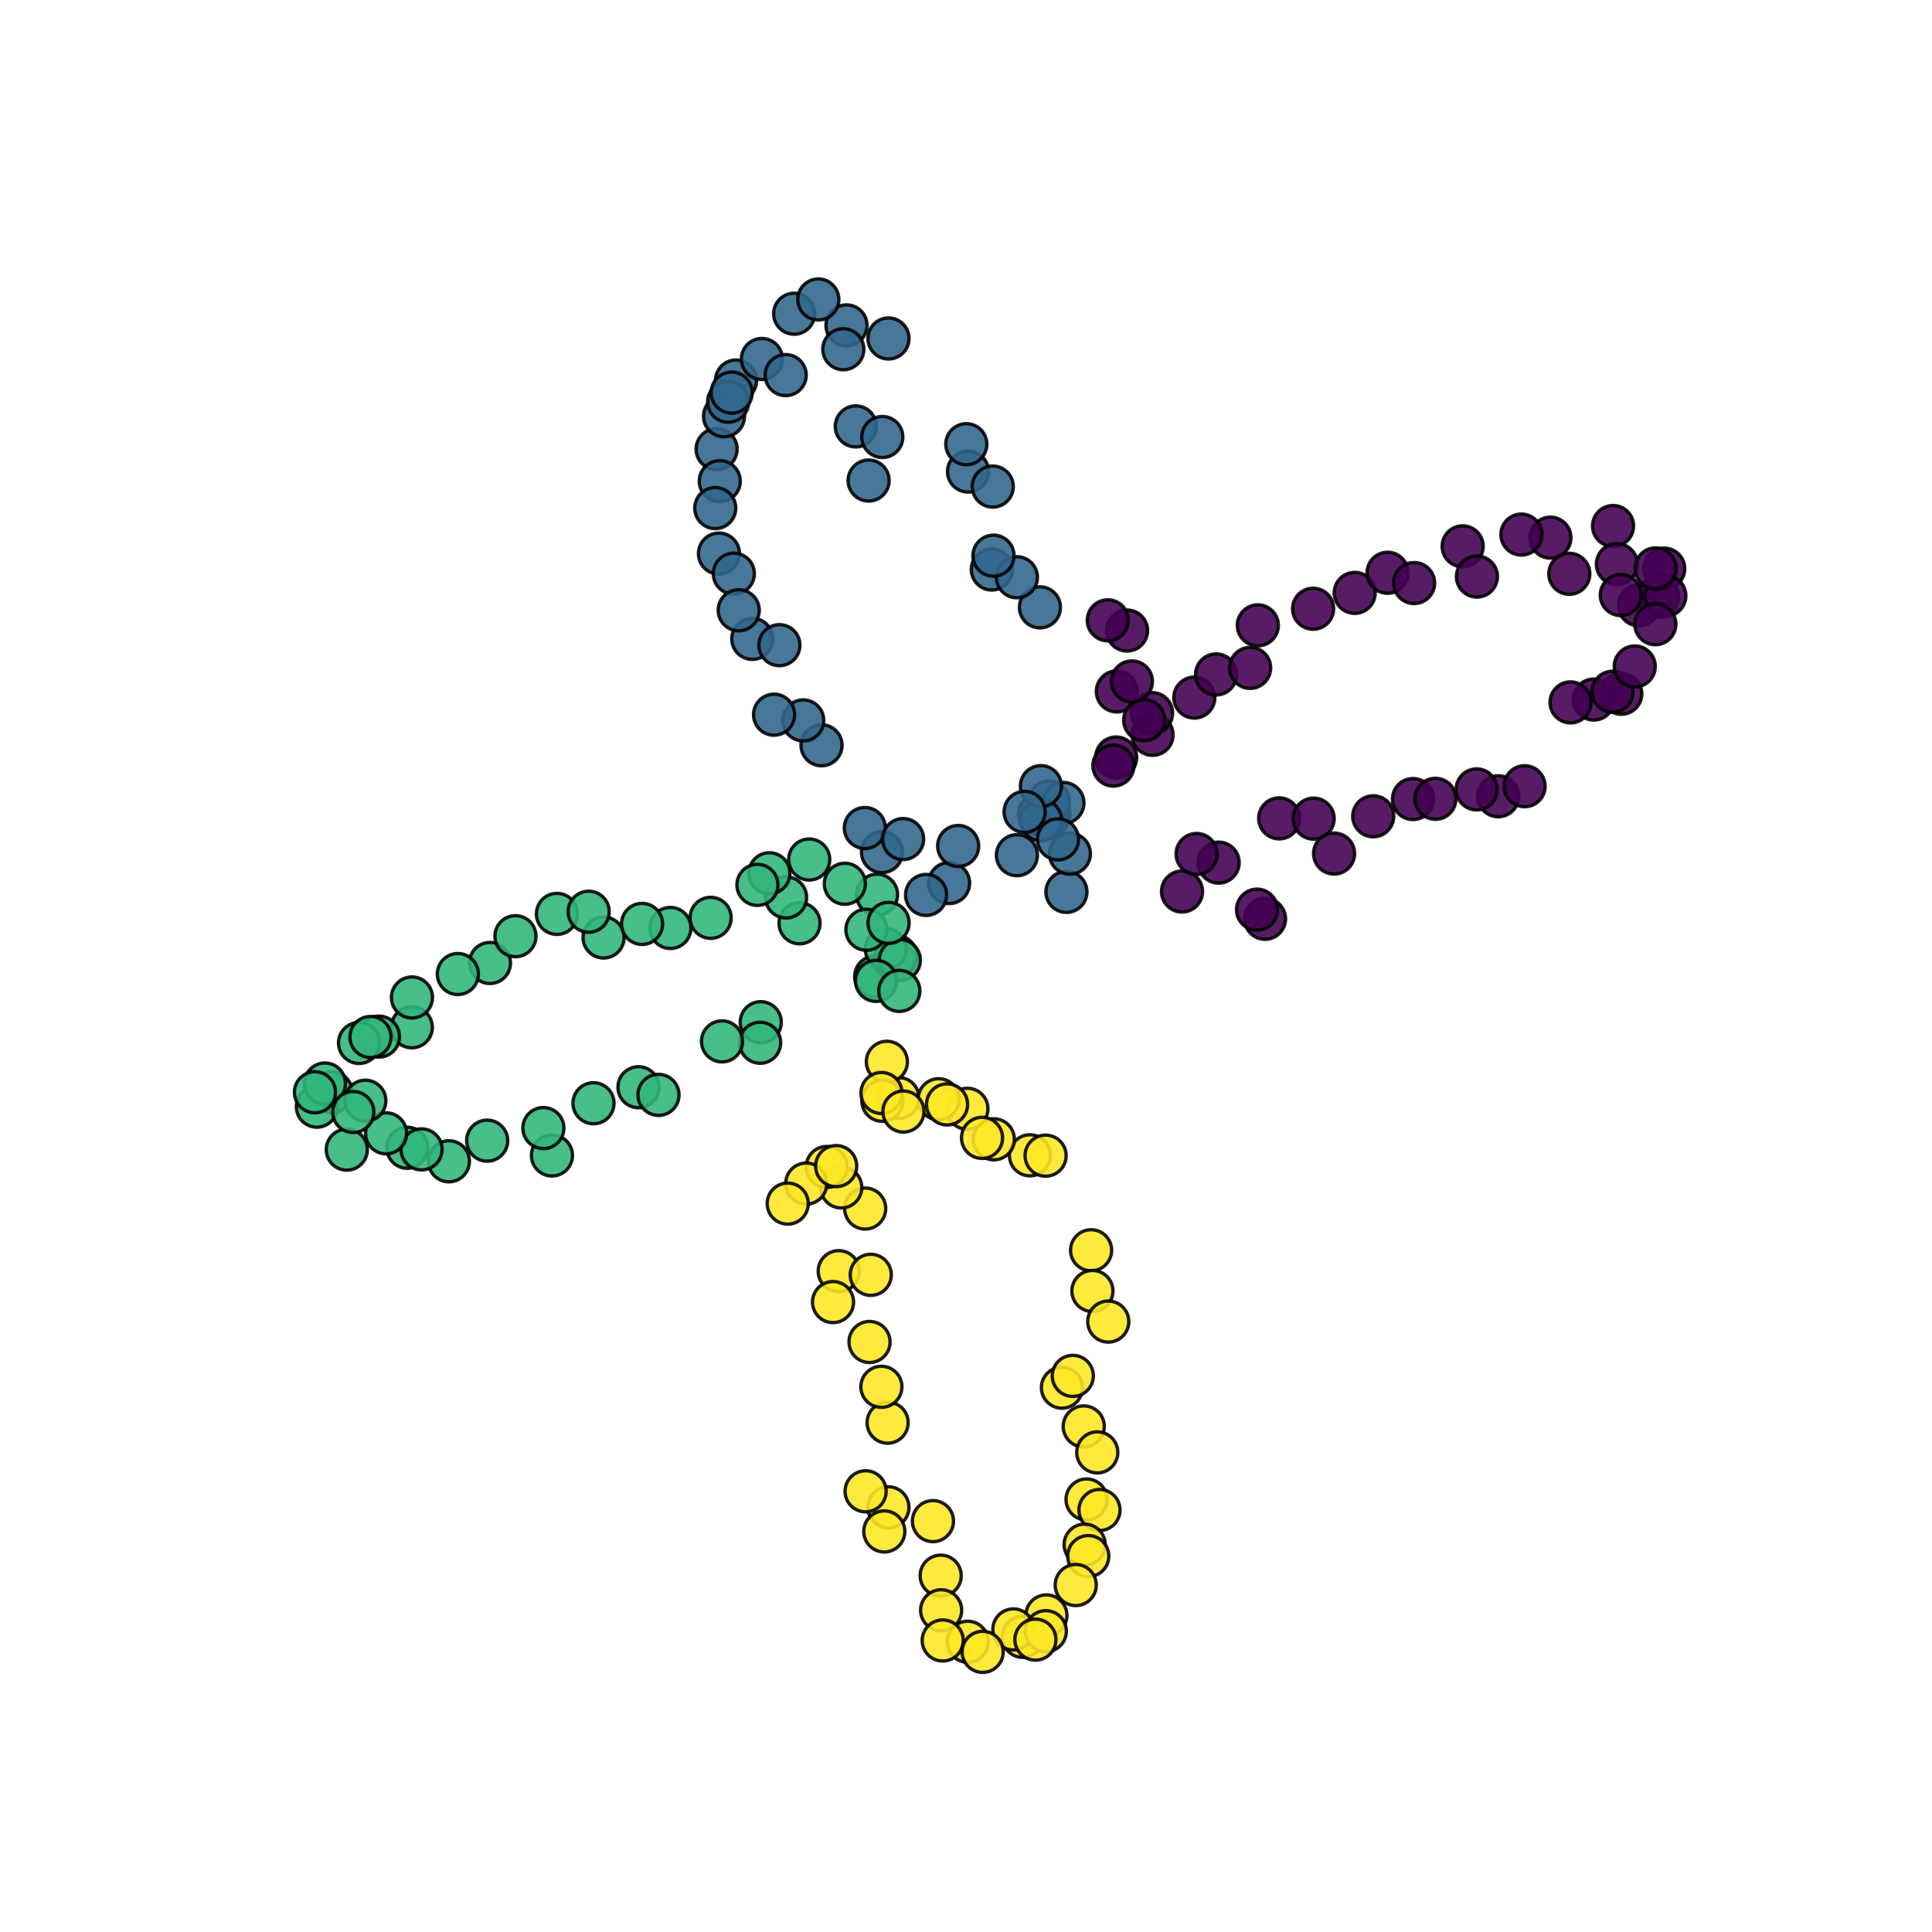 <?xml version="1.0" encoding="utf-8" standalone="no"?>
<!DOCTYPE svg PUBLIC "-//W3C//DTD SVG 1.1//EN"
  "http://www.w3.org/Graphics/SVG/1.1/DTD/svg11.dtd">
<svg xmlns:xlink="http://www.w3.org/1999/xlink" width="576pt" height="576pt" viewBox="0 0 576 576" xmlns="http://www.w3.org/2000/svg" version="1.1">
 <defs>
  <style type="text/css">*{stroke-linejoin: round; stroke-linecap: butt}</style>
 </defs>
 <g id="figure_1">
  <g id="patch_1">
   <path d="M 0 576 
L 576 576 
L 576 0 
L 0 0 
z
" style="fill: #ffffff"/>
  </g>
  <g id="axes_1">
   <g id="PathCollection_1">
    <defs>
     <path id="C0_0_d5b1560957" d="M 0 6.124 
C 1.624 6.124 3.182 5.478 4.33 4.33 
C 5.478 3.182 6.124 1.624 6.124 -0 
C 6.124 -1.624 5.478 -3.182 4.33 -4.33 
C 3.182 -5.478 1.624 -6.124 0 -6.124 
C -1.624 -6.124 -3.182 -5.478 -4.33 -4.33 
C -5.478 -3.182 -6.124 -1.624 -6.124 0 
C -6.124 1.624 -5.478 3.182 -4.33 4.33 
C -3.182 5.478 -1.624 6.124 0 6.124 
z
"/>
    </defs>
    <g clip-path="url(#p8ff470e43c)">
     <use xlink:href="#C0_0_d5b1560957" x="343.619" y="219.082" style="fill: #440154; fill-opacity: 0.89; stroke: #000000; stroke-opacity: 0.89"/>
    </g>
    <g clip-path="url(#p8ff470e43c)">
     <use xlink:href="#C0_0_d5b1560957" x="352.405" y="265.792" style="fill: #440154; fill-opacity: 0.89; stroke: #000000; stroke-opacity: 0.89"/>
    </g>
    <g clip-path="url(#p8ff470e43c)">
     <use xlink:href="#C0_0_d5b1560957" x="363.328" y="257.18" style="fill: #440154; fill-opacity: 0.89; stroke: #000000; stroke-opacity: 0.89"/>
    </g>
    <g clip-path="url(#p8ff470e43c)">
     <use xlink:href="#C0_0_d5b1560957" x="377.151" y="273.93" style="fill: #440154; fill-opacity: 0.89; stroke: #000000; stroke-opacity: 0.89"/>
    </g>
    <g clip-path="url(#p8ff470e43c)">
     <use xlink:href="#C0_0_d5b1560957" x="343.474" y="212.599" style="fill: #440154; fill-opacity: 0.89; stroke: #000000; stroke-opacity: 0.89"/>
    </g>
    <g clip-path="url(#p8ff470e43c)">
     <use xlink:href="#C0_0_d5b1560957" x="336.023" y="187.986" style="fill: #440154; fill-opacity: 0.89; stroke: #000000; stroke-opacity: 0.89"/>
    </g>
    <g clip-path="url(#p8ff470e43c)">
     <use xlink:href="#C0_0_d5b1560957" x="332.968" y="206.145" style="fill: #440154; fill-opacity: 0.89; stroke: #000000; stroke-opacity: 0.89"/>
    </g>
    <g clip-path="url(#p8ff470e43c)">
     <use xlink:href="#C0_0_d5b1560957" x="381.373" y="243.986" style="fill: #440154; fill-opacity: 0.89; stroke: #000000; stroke-opacity: 0.89"/>
    </g>
    <g clip-path="url(#p8ff470e43c)">
     <use xlink:href="#C0_0_d5b1560957" x="375.003" y="186.438" style="fill: #440154; fill-opacity: 0.89; stroke: #000000; stroke-opacity: 0.89"/>
    </g>
    <g clip-path="url(#p8ff470e43c)">
     <use xlink:href="#C0_0_d5b1560957" x="391.647" y="244.067" style="fill: #440154; fill-opacity: 0.89; stroke: #000000; stroke-opacity: 0.89"/>
    </g>
    <g clip-path="url(#p8ff470e43c)">
     <use xlink:href="#C0_0_d5b1560957" x="397.741" y="254.477" style="fill: #440154; fill-opacity: 0.89; stroke: #000000; stroke-opacity: 0.89"/>
    </g>
    <g clip-path="url(#p8ff470e43c)">
     <use xlink:href="#C0_0_d5b1560957" x="421.265" y="238.228" style="fill: #440154; fill-opacity: 0.89; stroke: #000000; stroke-opacity: 0.89"/>
    </g>
    <g clip-path="url(#p8ff470e43c)">
     <use xlink:href="#C0_0_d5b1560957" x="403.895" y="176.762" style="fill: #440154; fill-opacity: 0.89; stroke: #000000; stroke-opacity: 0.89"/>
    </g>
    <g clip-path="url(#p8ff470e43c)">
     <use xlink:href="#C0_0_d5b1560957" x="446.679" y="237.395" style="fill: #440154; fill-opacity: 0.89; stroke: #000000; stroke-opacity: 0.89"/>
    </g>
    <g clip-path="url(#p8ff470e43c)">
     <use xlink:href="#C0_0_d5b1560957" x="440.238" y="235.348" style="fill: #440154; fill-opacity: 0.89; stroke: #000000; stroke-opacity: 0.89"/>
    </g>
    <g clip-path="url(#p8ff470e43c)">
     <use xlink:href="#C0_0_d5b1560957" x="454.539" y="234.402" style="fill: #440154; fill-opacity: 0.89; stroke: #000000; stroke-opacity: 0.89"/>
    </g>
    <g clip-path="url(#p8ff470e43c)">
     <use xlink:href="#C0_0_d5b1560957" x="494.347" y="177.952" style="fill: #440154; fill-opacity: 0.89; stroke: #000000; stroke-opacity: 0.89"/>
    </g>
    <g clip-path="url(#p8ff470e43c)">
     <use xlink:href="#C0_0_d5b1560957" x="475.159" y="208.557" style="fill: #440154; fill-opacity: 0.89; stroke: #000000; stroke-opacity: 0.89"/>
    </g>
    <g clip-path="url(#p8ff470e43c)">
     <use xlink:href="#C0_0_d5b1560957" x="483.366" y="206.832" style="fill: #440154; fill-opacity: 0.89; stroke: #000000; stroke-opacity: 0.89"/>
    </g>
    <g clip-path="url(#p8ff470e43c)">
     <use xlink:href="#C0_0_d5b1560957" x="480.751" y="206.244" style="fill: #440154; fill-opacity: 0.89; stroke: #000000; stroke-opacity: 0.89"/>
    </g>
    <g clip-path="url(#p8ff470e43c)">
     <use xlink:href="#C0_0_d5b1560957" x="488.624" y="180.473" style="fill: #440154; fill-opacity: 0.89; stroke: #000000; stroke-opacity: 0.89"/>
    </g>
    <g clip-path="url(#p8ff470e43c)">
     <use xlink:href="#C0_0_d5b1560957" x="496.173" y="169.541" style="fill: #440154; fill-opacity: 0.89; stroke: #000000; stroke-opacity: 0.89"/>
    </g>
    <g clip-path="url(#p8ff470e43c)">
     <use xlink:href="#C0_0_d5b1560957" x="480.913" y="156.816" style="fill: #440154; fill-opacity: 0.89; stroke: #000000; stroke-opacity: 0.89"/>
    </g>
    <g clip-path="url(#p8ff470e43c)">
     <use xlink:href="#C0_0_d5b1560957" x="496.501" y="177.63" style="fill: #440154; fill-opacity: 0.89; stroke: #000000; stroke-opacity: 0.89"/>
    </g>
    <g clip-path="url(#p8ff470e43c)">
     <use xlink:href="#C0_0_d5b1560957" x="482.058" y="168.194" style="fill: #440154; fill-opacity: 0.89; stroke: #000000; stroke-opacity: 0.89"/>
    </g>
    <g clip-path="url(#p8ff470e43c)">
     <use xlink:href="#C0_0_d5b1560957" x="487.381" y="198.694" style="fill: #440154; fill-opacity: 0.89; stroke: #000000; stroke-opacity: 0.89"/>
    </g>
    <g clip-path="url(#p8ff470e43c)">
     <use xlink:href="#C0_0_d5b1560957" x="467.87" y="171.074" style="fill: #440154; fill-opacity: 0.89; stroke: #000000; stroke-opacity: 0.89"/>
    </g>
    <g clip-path="url(#p8ff470e43c)">
     <use xlink:href="#C0_0_d5b1560957" x="483.217" y="177.417" style="fill: #440154; fill-opacity: 0.89; stroke: #000000; stroke-opacity: 0.89"/>
    </g>
    <g clip-path="url(#p8ff470e43c)">
     <use xlink:href="#C0_0_d5b1560957" x="493.619" y="169.456" style="fill: #440154; fill-opacity: 0.89; stroke: #000000; stroke-opacity: 0.89"/>
    </g>
    <g clip-path="url(#p8ff470e43c)">
     <use xlink:href="#C0_0_d5b1560957" x="493.521" y="186.106" style="fill: #440154; fill-opacity: 0.89; stroke: #000000; stroke-opacity: 0.89"/>
    </g>
    <g clip-path="url(#p8ff470e43c)">
     <use xlink:href="#C0_0_d5b1560957" x="462.234" y="160.292" style="fill: #440154; fill-opacity: 0.89; stroke: #000000; stroke-opacity: 0.89"/>
    </g>
    <g clip-path="url(#p8ff470e43c)">
     <use xlink:href="#C0_0_d5b1560957" x="468.238" y="209.407" style="fill: #440154; fill-opacity: 0.89; stroke: #000000; stroke-opacity: 0.89"/>
    </g>
    <g clip-path="url(#p8ff470e43c)">
     <use xlink:href="#C0_0_d5b1560957" x="453.581" y="159.378" style="fill: #440154; fill-opacity: 0.89; stroke: #000000; stroke-opacity: 0.89"/>
    </g>
    <g clip-path="url(#p8ff470e43c)">
     <use xlink:href="#C0_0_d5b1560957" x="436.07" y="162.879" style="fill: #440154; fill-opacity: 0.89; stroke: #000000; stroke-opacity: 0.89"/>
    </g>
    <g clip-path="url(#p8ff470e43c)">
     <use xlink:href="#C0_0_d5b1560957" x="440.332" y="171.897" style="fill: #440154; fill-opacity: 0.89; stroke: #000000; stroke-opacity: 0.89"/>
    </g>
    <g clip-path="url(#p8ff470e43c)">
     <use xlink:href="#C0_0_d5b1560957" x="413.687" y="170.761" style="fill: #440154; fill-opacity: 0.89; stroke: #000000; stroke-opacity: 0.89"/>
    </g>
    <g clip-path="url(#p8ff470e43c)">
     <use xlink:href="#C0_0_d5b1560957" x="421.601" y="173.832" style="fill: #440154; fill-opacity: 0.89; stroke: #000000; stroke-opacity: 0.89"/>
    </g>
    <g clip-path="url(#p8ff470e43c)">
     <use xlink:href="#C0_0_d5b1560957" x="427.95" y="238.155" style="fill: #440154; fill-opacity: 0.89; stroke: #000000; stroke-opacity: 0.89"/>
    </g>
    <g clip-path="url(#p8ff470e43c)">
     <use xlink:href="#C0_0_d5b1560957" x="391.483" y="181.489" style="fill: #440154; fill-opacity: 0.89; stroke: #000000; stroke-opacity: 0.89"/>
    </g>
    <g clip-path="url(#p8ff470e43c)">
     <use xlink:href="#C0_0_d5b1560957" x="409.41" y="243.367" style="fill: #440154; fill-opacity: 0.89; stroke: #000000; stroke-opacity: 0.89"/>
    </g>
    <g clip-path="url(#p8ff470e43c)">
     <use xlink:href="#C0_0_d5b1560957" x="356.074" y="207.976" style="fill: #440154; fill-opacity: 0.89; stroke: #000000; stroke-opacity: 0.89"/>
    </g>
    <g clip-path="url(#p8ff470e43c)">
     <use xlink:href="#C0_0_d5b1560957" x="374.761" y="271.198" style="fill: #440154; fill-opacity: 0.89; stroke: #000000; stroke-opacity: 0.89"/>
    </g>
    <g clip-path="url(#p8ff470e43c)">
     <use xlink:href="#C0_0_d5b1560957" x="362.564" y="201.075" style="fill: #440154; fill-opacity: 0.89; stroke: #000000; stroke-opacity: 0.89"/>
    </g>
    <g clip-path="url(#p8ff470e43c)">
     <use xlink:href="#C0_0_d5b1560957" x="330.27" y="184.935" style="fill: #440154; fill-opacity: 0.89; stroke: #000000; stroke-opacity: 0.89"/>
    </g>
    <g clip-path="url(#p8ff470e43c)">
     <use xlink:href="#C0_0_d5b1560957" x="372.719" y="199.12" style="fill: #440154; fill-opacity: 0.89; stroke: #000000; stroke-opacity: 0.89"/>
    </g>
    <g clip-path="url(#p8ff470e43c)">
     <use xlink:href="#C0_0_d5b1560957" x="341.118" y="214.72" style="fill: #440154; fill-opacity: 0.89; stroke: #000000; stroke-opacity: 0.89"/>
    </g>
    <g clip-path="url(#p8ff470e43c)">
     <use xlink:href="#C0_0_d5b1560957" x="332.767" y="225.842" style="fill: #440154; fill-opacity: 0.89; stroke: #000000; stroke-opacity: 0.89"/>
    </g>
    <g clip-path="url(#p8ff470e43c)">
     <use xlink:href="#C0_0_d5b1560957" x="331.949" y="228.256" style="fill: #440154; fill-opacity: 0.89; stroke: #000000; stroke-opacity: 0.89"/>
    </g>
    <g clip-path="url(#p8ff470e43c)">
     <use xlink:href="#C0_0_d5b1560957" x="356.751" y="254.6" style="fill: #440154; fill-opacity: 0.89; stroke: #000000; stroke-opacity: 0.89"/>
    </g>
    <g clip-path="url(#p8ff470e43c)">
     <use xlink:href="#C0_0_d5b1560957" x="337.469" y="203.158" style="fill: #440154; fill-opacity: 0.89; stroke: #000000; stroke-opacity: 0.89"/>
    </g>
    <g clip-path="url(#p8ff470e43c)">
     <use xlink:href="#C0_0_d5b1560957" x="282.962" y="263.278" style="fill: #31678e; fill-opacity: 0.89; stroke: #000000; stroke-opacity: 0.89"/>
    </g>
    <g clip-path="url(#p8ff470e43c)">
     <use xlink:href="#C0_0_d5b1560957" x="244.928" y="222.188" style="fill: #31678e; fill-opacity: 0.89; stroke: #000000; stroke-opacity: 0.89"/>
    </g>
    <g clip-path="url(#p8ff470e43c)">
     <use xlink:href="#C0_0_d5b1560957" x="224.285" y="190.474" style="fill: #31678e; fill-opacity: 0.89; stroke: #000000; stroke-opacity: 0.89"/>
    </g>
    <g clip-path="url(#p8ff470e43c)">
     <use xlink:href="#C0_0_d5b1560957" x="232.371" y="192.351" style="fill: #31678e; fill-opacity: 0.89; stroke: #000000; stroke-opacity: 0.89"/>
    </g>
    <g clip-path="url(#p8ff470e43c)">
     <use xlink:href="#C0_0_d5b1560957" x="262.954" y="254.044" style="fill: #31678e; fill-opacity: 0.89; stroke: #000000; stroke-opacity: 0.89"/>
    </g>
    <g clip-path="url(#p8ff470e43c)">
     <use xlink:href="#C0_0_d5b1560957" x="276.094" y="266.812" style="fill: #31678e; fill-opacity: 0.89; stroke: #000000; stroke-opacity: 0.89"/>
    </g>
    <g clip-path="url(#p8ff470e43c)">
     <use xlink:href="#C0_0_d5b1560957" x="214.343" y="165.045" style="fill: #31678e; fill-opacity: 0.89; stroke: #000000; stroke-opacity: 0.89"/>
    </g>
    <g clip-path="url(#p8ff470e43c)">
     <use xlink:href="#C0_0_d5b1560957" x="213.651" y="133.899" style="fill: #31678e; fill-opacity: 0.89; stroke: #000000; stroke-opacity: 0.89"/>
    </g>
    <g clip-path="url(#p8ff470e43c)">
     <use xlink:href="#C0_0_d5b1560957" x="285.664" y="252.214" style="fill: #31678e; fill-opacity: 0.89; stroke: #000000; stroke-opacity: 0.89"/>
    </g>
    <g clip-path="url(#p8ff470e43c)">
     <use xlink:href="#C0_0_d5b1560957" x="215.859" y="124.095" style="fill: #31678e; fill-opacity: 0.89; stroke: #000000; stroke-opacity: 0.89"/>
    </g>
    <g clip-path="url(#p8ff470e43c)">
     <use xlink:href="#C0_0_d5b1560957" x="219.436" y="113.439" style="fill: #31678e; fill-opacity: 0.89; stroke: #000000; stroke-opacity: 0.89"/>
    </g>
    <g clip-path="url(#p8ff470e43c)">
     <use xlink:href="#C0_0_d5b1560957" x="255.141" y="127.128" style="fill: #31678e; fill-opacity: 0.89; stroke: #000000; stroke-opacity: 0.89"/>
    </g>
    <g clip-path="url(#p8ff470e43c)">
     <use xlink:href="#C0_0_d5b1560957" x="263.05" y="130.288" style="fill: #31678e; fill-opacity: 0.89; stroke: #000000; stroke-opacity: 0.89"/>
    </g>
    <g clip-path="url(#p8ff470e43c)">
     <use xlink:href="#C0_0_d5b1560957" x="236.766" y="93.531" style="fill: #31678e; fill-opacity: 0.89; stroke: #000000; stroke-opacity: 0.89"/>
    </g>
    <g clip-path="url(#p8ff470e43c)">
     <use xlink:href="#C0_0_d5b1560957" x="252.373" y="97.012" style="fill: #31678e; fill-opacity: 0.89; stroke: #000000; stroke-opacity: 0.89"/>
    </g>
    <g clip-path="url(#p8ff470e43c)">
     <use xlink:href="#C0_0_d5b1560957" x="303.178" y="254.964" style="fill: #31678e; fill-opacity: 0.89; stroke: #000000; stroke-opacity: 0.89"/>
    </g>
    <g clip-path="url(#p8ff470e43c)">
     <use xlink:href="#C0_0_d5b1560957" x="288.603" y="140.581" style="fill: #31678e; fill-opacity: 0.89; stroke: #000000; stroke-opacity: 0.89"/>
    </g>
    <g clip-path="url(#p8ff470e43c)">
     <use xlink:href="#C0_0_d5b1560957" x="317.942" y="265.906" style="fill: #31678e; fill-opacity: 0.89; stroke: #000000; stroke-opacity: 0.89"/>
    </g>
    <g clip-path="url(#p8ff470e43c)">
     <use xlink:href="#C0_0_d5b1560957" x="295.979" y="145.069" style="fill: #31678e; fill-opacity: 0.89; stroke: #000000; stroke-opacity: 0.89"/>
    </g>
    <g clip-path="url(#p8ff470e43c)">
     <use xlink:href="#C0_0_d5b1560957" x="309.707" y="242.864" style="fill: #31678e; fill-opacity: 0.89; stroke: #000000; stroke-opacity: 0.89"/>
    </g>
    <g clip-path="url(#p8ff470e43c)">
     <use xlink:href="#C0_0_d5b1560957" x="295.697" y="169.794" style="fill: #31678e; fill-opacity: 0.89; stroke: #000000; stroke-opacity: 0.89"/>
    </g>
    <g clip-path="url(#p8ff470e43c)">
     <use xlink:href="#C0_0_d5b1560957" x="318.974" y="254.503" style="fill: #31678e; fill-opacity: 0.89; stroke: #000000; stroke-opacity: 0.89"/>
    </g>
    <g clip-path="url(#p8ff470e43c)">
     <use xlink:href="#C0_0_d5b1560957" x="312.924" y="242.63" style="fill: #31678e; fill-opacity: 0.89; stroke: #000000; stroke-opacity: 0.89"/>
    </g>
    <g clip-path="url(#p8ff470e43c)">
     <use xlink:href="#C0_0_d5b1560957" x="312.431" y="243.701" style="fill: #31678e; fill-opacity: 0.89; stroke: #000000; stroke-opacity: 0.89"/>
    </g>
    <g clip-path="url(#p8ff470e43c)">
     <use xlink:href="#C0_0_d5b1560957" x="310.046" y="181.07" style="fill: #31678e; fill-opacity: 0.89; stroke: #000000; stroke-opacity: 0.89"/>
    </g>
    <g clip-path="url(#p8ff470e43c)">
     <use xlink:href="#C0_0_d5b1560957" x="312.722" y="238.975" style="fill: #31678e; fill-opacity: 0.89; stroke: #000000; stroke-opacity: 0.89"/>
    </g>
    <g clip-path="url(#p8ff470e43c)">
     <use xlink:href="#C0_0_d5b1560957" x="317.046" y="239.393" style="fill: #31678e; fill-opacity: 0.89; stroke: #000000; stroke-opacity: 0.89"/>
    </g>
    <g clip-path="url(#p8ff470e43c)">
     <use xlink:href="#C0_0_d5b1560957" x="303.175" y="172.102" style="fill: #31678e; fill-opacity: 0.89; stroke: #000000; stroke-opacity: 0.89"/>
    </g>
    <g clip-path="url(#p8ff470e43c)">
     <use xlink:href="#C0_0_d5b1560957" x="310.402" y="244.549" style="fill: #31678e; fill-opacity: 0.89; stroke: #000000; stroke-opacity: 0.89"/>
    </g>
    <g clip-path="url(#p8ff470e43c)">
     <use xlink:href="#C0_0_d5b1560957" x="288.095" y="132.433" style="fill: #31678e; fill-opacity: 0.89; stroke: #000000; stroke-opacity: 0.89"/>
    </g>
    <g clip-path="url(#p8ff470e43c)">
     <use xlink:href="#C0_0_d5b1560957" x="310.335" y="234.373" style="fill: #31678e; fill-opacity: 0.89; stroke: #000000; stroke-opacity: 0.89"/>
    </g>
    <g clip-path="url(#p8ff470e43c)">
     <use xlink:href="#C0_0_d5b1560957" x="305.468" y="242.041" style="fill: #31678e; fill-opacity: 0.89; stroke: #000000; stroke-opacity: 0.89"/>
    </g>
    <g clip-path="url(#p8ff470e43c)">
     <use xlink:href="#C0_0_d5b1560957" x="296.196" y="165.67" style="fill: #31678e; fill-opacity: 0.89; stroke: #000000; stroke-opacity: 0.89"/>
    </g>
    <g clip-path="url(#p8ff470e43c)">
     <use xlink:href="#C0_0_d5b1560957" x="264.894" y="100.914" style="fill: #31678e; fill-opacity: 0.89; stroke: #000000; stroke-opacity: 0.89"/>
    </g>
    <g clip-path="url(#p8ff470e43c)">
     <use xlink:href="#C0_0_d5b1560957" x="315.426" y="250.249" style="fill: #31678e; fill-opacity: 0.89; stroke: #000000; stroke-opacity: 0.89"/>
    </g>
    <g clip-path="url(#p8ff470e43c)">
     <use xlink:href="#C0_0_d5b1560957" x="243.972" y="89.28" style="fill: #31678e; fill-opacity: 0.89; stroke: #000000; stroke-opacity: 0.89"/>
    </g>
    <g clip-path="url(#p8ff470e43c)">
     <use xlink:href="#C0_0_d5b1560957" x="251.422" y="104.122" style="fill: #31678e; fill-opacity: 0.89; stroke: #000000; stroke-opacity: 0.89"/>
    </g>
    <g clip-path="url(#p8ff470e43c)">
     <use xlink:href="#C0_0_d5b1560957" x="227.15" y="107.026" style="fill: #31678e; fill-opacity: 0.89; stroke: #000000; stroke-opacity: 0.89"/>
    </g>
    <g clip-path="url(#p8ff470e43c)">
     <use xlink:href="#C0_0_d5b1560957" x="234.248" y="111.83" style="fill: #31678e; fill-opacity: 0.89; stroke: #000000; stroke-opacity: 0.89"/>
    </g>
    <g clip-path="url(#p8ff470e43c)">
     <use xlink:href="#C0_0_d5b1560957" x="217.096" y="119.77" style="fill: #31678e; fill-opacity: 0.89; stroke: #000000; stroke-opacity: 0.89"/>
    </g>
    <g clip-path="url(#p8ff470e43c)">
     <use xlink:href="#C0_0_d5b1560957" x="218.15" y="117.057" style="fill: #31678e; fill-opacity: 0.89; stroke: #000000; stroke-opacity: 0.89"/>
    </g>
    <g clip-path="url(#p8ff470e43c)">
     <use xlink:href="#C0_0_d5b1560957" x="214.589" y="143.455" style="fill: #31678e; fill-opacity: 0.89; stroke: #000000; stroke-opacity: 0.89"/>
    </g>
    <g clip-path="url(#p8ff470e43c)">
     <use xlink:href="#C0_0_d5b1560957" x="258.969" y="143.265" style="fill: #31678e; fill-opacity: 0.89; stroke: #000000; stroke-opacity: 0.89"/>
    </g>
    <g clip-path="url(#p8ff470e43c)">
     <use xlink:href="#C0_0_d5b1560957" x="218.781" y="171.035" style="fill: #31678e; fill-opacity: 0.89; stroke: #000000; stroke-opacity: 0.89"/>
    </g>
    <g clip-path="url(#p8ff470e43c)">
     <use xlink:href="#C0_0_d5b1560957" x="257.845" y="246.853" style="fill: #31678e; fill-opacity: 0.89; stroke: #000000; stroke-opacity: 0.89"/>
    </g>
    <g clip-path="url(#p8ff470e43c)">
     <use xlink:href="#C0_0_d5b1560957" x="269.248" y="250.155" style="fill: #31678e; fill-opacity: 0.89; stroke: #000000; stroke-opacity: 0.89"/>
    </g>
    <g clip-path="url(#p8ff470e43c)">
     <use xlink:href="#C0_0_d5b1560957" x="220.241" y="181.943" style="fill: #31678e; fill-opacity: 0.89; stroke: #000000; stroke-opacity: 0.89"/>
    </g>
    <g clip-path="url(#p8ff470e43c)">
     <use xlink:href="#C0_0_d5b1560957" x="239.474" y="214.779" style="fill: #31678e; fill-opacity: 0.89; stroke: #000000; stroke-opacity: 0.89"/>
    </g>
    <g clip-path="url(#p8ff470e43c)">
     <use xlink:href="#C0_0_d5b1560957" x="213.241" y="151.479" style="fill: #31678e; fill-opacity: 0.89; stroke: #000000; stroke-opacity: 0.89"/>
    </g>
    <g clip-path="url(#p8ff470e43c)">
     <use xlink:href="#C0_0_d5b1560957" x="230.777" y="213.071" style="fill: #31678e; fill-opacity: 0.89; stroke: #000000; stroke-opacity: 0.89"/>
    </g>
    <g clip-path="url(#p8ff470e43c)">
     <use xlink:href="#C0_0_d5b1560957" x="98.888" y="325.664" style="fill: #32b67a; fill-opacity: 0.89; stroke: #000000; stroke-opacity: 0.89"/>
    </g>
    <g clip-path="url(#p8ff470e43c)">
     <use xlink:href="#C0_0_d5b1560957" x="122.778" y="306.279" style="fill: #32b67a; fill-opacity: 0.89; stroke: #000000; stroke-opacity: 0.89"/>
    </g>
    <g clip-path="url(#p8ff470e43c)">
     <use xlink:href="#C0_0_d5b1560957" x="112.976" y="309.053" style="fill: #32b67a; fill-opacity: 0.89; stroke: #000000; stroke-opacity: 0.89"/>
    </g>
    <g clip-path="url(#p8ff470e43c)">
     <use xlink:href="#C0_0_d5b1560957" x="122.819" y="297.378" style="fill: #32b67a; fill-opacity: 0.89; stroke: #000000; stroke-opacity: 0.89"/>
    </g>
    <g clip-path="url(#p8ff470e43c)">
     <use xlink:href="#C0_0_d5b1560957" x="146.074" y="287.102" style="fill: #32b67a; fill-opacity: 0.89; stroke: #000000; stroke-opacity: 0.89"/>
    </g>
    <g clip-path="url(#p8ff470e43c)">
     <use xlink:href="#C0_0_d5b1560957" x="94.472" y="329.941" style="fill: #32b67a; fill-opacity: 0.89; stroke: #000000; stroke-opacity: 0.89"/>
    </g>
    <g clip-path="url(#p8ff470e43c)">
     <use xlink:href="#C0_0_d5b1560957" x="164.56" y="344.486" style="fill: #32b67a; fill-opacity: 0.89; stroke: #000000; stroke-opacity: 0.89"/>
    </g>
    <g clip-path="url(#p8ff470e43c)">
     <use xlink:href="#C0_0_d5b1560957" x="121.442" y="342.192" style="fill: #32b67a; fill-opacity: 0.89; stroke: #000000; stroke-opacity: 0.89"/>
    </g>
    <g clip-path="url(#p8ff470e43c)">
     <use xlink:href="#C0_0_d5b1560957" x="133.835" y="346.223" style="fill: #32b67a; fill-opacity: 0.89; stroke: #000000; stroke-opacity: 0.89"/>
    </g>
    <g clip-path="url(#p8ff470e43c)">
     <use xlink:href="#C0_0_d5b1560957" x="103.392" y="342.749" style="fill: #32b67a; fill-opacity: 0.89; stroke: #000000; stroke-opacity: 0.89"/>
    </g>
    <g clip-path="url(#p8ff470e43c)">
     <use xlink:href="#C0_0_d5b1560957" x="145.248" y="340.069" style="fill: #32b67a; fill-opacity: 0.89; stroke: #000000; stroke-opacity: 0.89"/>
    </g>
    <g clip-path="url(#p8ff470e43c)">
     <use xlink:href="#C0_0_d5b1560957" x="166.04" y="272.461" style="fill: #32b67a; fill-opacity: 0.89; stroke: #000000; stroke-opacity: 0.89"/>
    </g>
    <g clip-path="url(#p8ff470e43c)">
     <use xlink:href="#C0_0_d5b1560957" x="190.358" y="324.14" style="fill: #32b67a; fill-opacity: 0.89; stroke: #000000; stroke-opacity: 0.89"/>
    </g>
    <g clip-path="url(#p8ff470e43c)">
     <use xlink:href="#C0_0_d5b1560957" x="179.95" y="279.501" style="fill: #32b67a; fill-opacity: 0.89; stroke: #000000; stroke-opacity: 0.89"/>
    </g>
    <g clip-path="url(#p8ff470e43c)">
     <use xlink:href="#C0_0_d5b1560957" x="196.32" y="326.427" style="fill: #32b67a; fill-opacity: 0.89; stroke: #000000; stroke-opacity: 0.89"/>
    </g>
    <g clip-path="url(#p8ff470e43c)">
     <use xlink:href="#C0_0_d5b1560957" x="211.868" y="273.638" style="fill: #32b67a; fill-opacity: 0.89; stroke: #000000; stroke-opacity: 0.89"/>
    </g>
    <g clip-path="url(#p8ff470e43c)">
     <use xlink:href="#C0_0_d5b1560957" x="238.37" y="275.269" style="fill: #32b67a; fill-opacity: 0.89; stroke: #000000; stroke-opacity: 0.89"/>
    </g>
    <g clip-path="url(#p8ff470e43c)">
     <use xlink:href="#C0_0_d5b1560957" x="226.812" y="304.755" style="fill: #32b67a; fill-opacity: 0.89; stroke: #000000; stroke-opacity: 0.89"/>
    </g>
    <g clip-path="url(#p8ff470e43c)">
     <use xlink:href="#C0_0_d5b1560957" x="241.257" y="256.252" style="fill: #32b67a; fill-opacity: 0.89; stroke: #000000; stroke-opacity: 0.89"/>
    </g>
    <g clip-path="url(#p8ff470e43c)">
     <use xlink:href="#C0_0_d5b1560957" x="260.925" y="291.134" style="fill: #32b67a; fill-opacity: 0.89; stroke: #000000; stroke-opacity: 0.89"/>
    </g>
    <g clip-path="url(#p8ff470e43c)">
     <use xlink:href="#C0_0_d5b1560957" x="234.36" y="267.56" style="fill: #32b67a; fill-opacity: 0.89; stroke: #000000; stroke-opacity: 0.89"/>
    </g>
    <g clip-path="url(#p8ff470e43c)">
     <use xlink:href="#C0_0_d5b1560957" x="261.475" y="266.746" style="fill: #32b67a; fill-opacity: 0.89; stroke: #000000; stroke-opacity: 0.89"/>
    </g>
    <g clip-path="url(#p8ff470e43c)">
     <use xlink:href="#C0_0_d5b1560957" x="266.754" y="286.103" style="fill: #32b67a; fill-opacity: 0.89; stroke: #000000; stroke-opacity: 0.89"/>
    </g>
    <g clip-path="url(#p8ff470e43c)">
     <use xlink:href="#C0_0_d5b1560957" x="267.205" y="284.985" style="fill: #32b67a; fill-opacity: 0.89; stroke: #000000; stroke-opacity: 0.89"/>
    </g>
    <g clip-path="url(#p8ff470e43c)">
     <use xlink:href="#C0_0_d5b1560957" x="264.093" y="282.925" style="fill: #32b67a; fill-opacity: 0.89; stroke: #000000; stroke-opacity: 0.89"/>
    </g>
    <g clip-path="url(#p8ff470e43c)">
     <use xlink:href="#C0_0_d5b1560957" x="268.275" y="286.241" style="fill: #32b67a; fill-opacity: 0.89; stroke: #000000; stroke-opacity: 0.89"/>
    </g>
    <g clip-path="url(#p8ff470e43c)">
     <use xlink:href="#C0_0_d5b1560957" x="261.182" y="292.436" style="fill: #32b67a; fill-opacity: 0.89; stroke: #000000; stroke-opacity: 0.89"/>
    </g>
    <g clip-path="url(#p8ff470e43c)">
     <use xlink:href="#C0_0_d5b1560957" x="268.123" y="295.426" style="fill: #32b67a; fill-opacity: 0.89; stroke: #000000; stroke-opacity: 0.89"/>
    </g>
    <g clip-path="url(#p8ff470e43c)">
     <use xlink:href="#C0_0_d5b1560957" x="258.3" y="277.192" style="fill: #32b67a; fill-opacity: 0.89; stroke: #000000; stroke-opacity: 0.89"/>
    </g>
    <g clip-path="url(#p8ff470e43c)">
     <use xlink:href="#C0_0_d5b1560957" x="264.917" y="275.146" style="fill: #32b67a; fill-opacity: 0.89; stroke: #000000; stroke-opacity: 0.89"/>
    </g>
    <g clip-path="url(#p8ff470e43c)">
     <use xlink:href="#C0_0_d5b1560957" x="251.876" y="263.483" style="fill: #32b67a; fill-opacity: 0.89; stroke: #000000; stroke-opacity: 0.89"/>
    </g>
    <g clip-path="url(#p8ff470e43c)">
     <use xlink:href="#C0_0_d5b1560957" x="226.625" y="310.88" style="fill: #32b67a; fill-opacity: 0.89; stroke: #000000; stroke-opacity: 0.89"/>
    </g>
    <g clip-path="url(#p8ff470e43c)">
     <use xlink:href="#C0_0_d5b1560957" x="229.38" y="260.356" style="fill: #32b67a; fill-opacity: 0.89; stroke: #000000; stroke-opacity: 0.89"/>
    </g>
    <g clip-path="url(#p8ff470e43c)">
     <use xlink:href="#C0_0_d5b1560957" x="225.817" y="263.813" style="fill: #32b67a; fill-opacity: 0.89; stroke: #000000; stroke-opacity: 0.89"/>
    </g>
    <g clip-path="url(#p8ff470e43c)">
     <use xlink:href="#C0_0_d5b1560957" x="215.256" y="310.472" style="fill: #32b67a; fill-opacity: 0.89; stroke: #000000; stroke-opacity: 0.89"/>
    </g>
    <g clip-path="url(#p8ff470e43c)">
     <use xlink:href="#C0_0_d5b1560957" x="199.868" y="276.661" style="fill: #32b67a; fill-opacity: 0.89; stroke: #000000; stroke-opacity: 0.89"/>
    </g>
    <g clip-path="url(#p8ff470e43c)">
     <use xlink:href="#C0_0_d5b1560957" x="191.421" y="275.455" style="fill: #32b67a; fill-opacity: 0.89; stroke: #000000; stroke-opacity: 0.89"/>
    </g>
    <g clip-path="url(#p8ff470e43c)">
     <use xlink:href="#C0_0_d5b1560957" x="176.941" y="328.918" style="fill: #32b67a; fill-opacity: 0.89; stroke: #000000; stroke-opacity: 0.89"/>
    </g>
    <g clip-path="url(#p8ff470e43c)">
     <use xlink:href="#C0_0_d5b1560957" x="153.674" y="279.113" style="fill: #32b67a; fill-opacity: 0.89; stroke: #000000; stroke-opacity: 0.89"/>
    </g>
    <g clip-path="url(#p8ff470e43c)">
     <use xlink:href="#C0_0_d5b1560957" x="175.514" y="271.819" style="fill: #32b67a; fill-opacity: 0.89; stroke: #000000; stroke-opacity: 0.89"/>
    </g>
    <g clip-path="url(#p8ff470e43c)">
     <use xlink:href="#C0_0_d5b1560957" x="96.869" y="323.033" style="fill: #32b67a; fill-opacity: 0.89; stroke: #000000; stroke-opacity: 0.89"/>
    </g>
    <g clip-path="url(#p8ff470e43c)">
     <use xlink:href="#C0_0_d5b1560957" x="125.679" y="342.676" style="fill: #32b67a; fill-opacity: 0.89; stroke: #000000; stroke-opacity: 0.89"/>
    </g>
    <g clip-path="url(#p8ff470e43c)">
     <use xlink:href="#C0_0_d5b1560957" x="93.899" y="325.643" style="fill: #32b67a; fill-opacity: 0.89; stroke: #000000; stroke-opacity: 0.89"/>
    </g>
    <g clip-path="url(#p8ff470e43c)">
     <use xlink:href="#C0_0_d5b1560957" x="115.105" y="337.891" style="fill: #32b67a; fill-opacity: 0.89; stroke: #000000; stroke-opacity: 0.89"/>
    </g>
    <g clip-path="url(#p8ff470e43c)">
     <use xlink:href="#C0_0_d5b1560957" x="136.501" y="290.388" style="fill: #32b67a; fill-opacity: 0.89; stroke: #000000; stroke-opacity: 0.89"/>
    </g>
    <g clip-path="url(#p8ff470e43c)">
     <use xlink:href="#C0_0_d5b1560957" x="108.925" y="328.16" style="fill: #32b67a; fill-opacity: 0.89; stroke: #000000; stroke-opacity: 0.89"/>
    </g>
    <g clip-path="url(#p8ff470e43c)">
     <use xlink:href="#C0_0_d5b1560957" x="107.045" y="310.943" style="fill: #32b67a; fill-opacity: 0.89; stroke: #000000; stroke-opacity: 0.89"/>
    </g>
    <g clip-path="url(#p8ff470e43c)">
     <use xlink:href="#C0_0_d5b1560957" x="162.003" y="336.316" style="fill: #32b67a; fill-opacity: 0.89; stroke: #000000; stroke-opacity: 0.89"/>
    </g>
    <g clip-path="url(#p8ff470e43c)">
     <use xlink:href="#C0_0_d5b1560957" x="105.323" y="331.534" style="fill: #32b67a; fill-opacity: 0.89; stroke: #000000; stroke-opacity: 0.89"/>
    </g>
    <g clip-path="url(#p8ff470e43c)">
     <use xlink:href="#C0_0_d5b1560957" x="110.449" y="309.164" style="fill: #32b67a; fill-opacity: 0.89; stroke: #000000; stroke-opacity: 0.89"/>
    </g>
    <g clip-path="url(#p8ff470e43c)">
     <use xlink:href="#C0_0_d5b1560957" x="280.455" y="469.766" style="fill: #fde725; fill-opacity: 0.89; stroke: #000000; stroke-opacity: 0.89"/>
    </g>
    <g clip-path="url(#p8ff470e43c)">
     <use xlink:href="#C0_0_d5b1560957" x="288.519" y="489.473" style="fill: #fde725; fill-opacity: 0.89; stroke: #000000; stroke-opacity: 0.89"/>
    </g>
    <g clip-path="url(#p8ff470e43c)">
     <use xlink:href="#C0_0_d5b1560957" x="304.936" y="488.01" style="fill: #fde725; fill-opacity: 0.89; stroke: #000000; stroke-opacity: 0.89"/>
    </g>
    <g clip-path="url(#p8ff470e43c)">
     <use xlink:href="#C0_0_d5b1560957" x="311.973" y="481.616" style="fill: #fde725; fill-opacity: 0.89; stroke: #000000; stroke-opacity: 0.89"/>
    </g>
    <g clip-path="url(#p8ff470e43c)">
     <use xlink:href="#C0_0_d5b1560957" x="302.123" y="485.789" style="fill: #fde725; fill-opacity: 0.89; stroke: #000000; stroke-opacity: 0.89"/>
    </g>
    <g clip-path="url(#p8ff470e43c)">
     <use xlink:href="#C0_0_d5b1560957" x="323.943" y="447.05" style="fill: #fde725; fill-opacity: 0.89; stroke: #000000; stroke-opacity: 0.89"/>
    </g>
    <g clip-path="url(#p8ff470e43c)">
     <use xlink:href="#C0_0_d5b1560957" x="264.864" y="449.39" style="fill: #fde725; fill-opacity: 0.89; stroke: #000000; stroke-opacity: 0.89"/>
    </g>
    <g clip-path="url(#p8ff470e43c)">
     <use xlink:href="#C0_0_d5b1560957" x="327.802" y="450.19" style="fill: #fde725; fill-opacity: 0.89; stroke: #000000; stroke-opacity: 0.89"/>
    </g>
    <g clip-path="url(#p8ff470e43c)">
     <use xlink:href="#C0_0_d5b1560957" x="264.632" y="424.149" style="fill: #fde725; fill-opacity: 0.89; stroke: #000000; stroke-opacity: 0.89"/>
    </g>
    <g clip-path="url(#p8ff470e43c)">
     <use xlink:href="#C0_0_d5b1560957" x="323.107" y="425.278" style="fill: #fde725; fill-opacity: 0.89; stroke: #000000; stroke-opacity: 0.89"/>
    </g>
    <g clip-path="url(#p8ff470e43c)">
     <use xlink:href="#C0_0_d5b1560957" x="278.147" y="453.501" style="fill: #fde725; fill-opacity: 0.89; stroke: #000000; stroke-opacity: 0.89"/>
    </g>
    <g clip-path="url(#p8ff470e43c)">
     <use xlink:href="#C0_0_d5b1560957" x="307.063" y="344.444" style="fill: #fde725; fill-opacity: 0.89; stroke: #000000; stroke-opacity: 0.89"/>
    </g>
    <g clip-path="url(#p8ff470e43c)">
     <use xlink:href="#C0_0_d5b1560957" x="263.643" y="456.577" style="fill: #fde725; fill-opacity: 0.89; stroke: #000000; stroke-opacity: 0.89"/>
    </g>
    <g clip-path="url(#p8ff470e43c)">
     <use xlink:href="#C0_0_d5b1560957" x="259.238" y="400.093" style="fill: #fde725; fill-opacity: 0.89; stroke: #000000; stroke-opacity: 0.89"/>
    </g>
    <g clip-path="url(#p8ff470e43c)">
     <use xlink:href="#C0_0_d5b1560957" x="250.061" y="378.987" style="fill: #fde725; fill-opacity: 0.89; stroke: #000000; stroke-opacity: 0.89"/>
    </g>
    <g clip-path="url(#p8ff470e43c)">
     <use xlink:href="#C0_0_d5b1560957" x="257.945" y="360.315" style="fill: #fde725; fill-opacity: 0.89; stroke: #000000; stroke-opacity: 0.89"/>
    </g>
    <g clip-path="url(#p8ff470e43c)">
     <use xlink:href="#C0_0_d5b1560957" x="250.805" y="354.018" style="fill: #fde725; fill-opacity: 0.89; stroke: #000000; stroke-opacity: 0.89"/>
    </g>
    <g clip-path="url(#p8ff470e43c)">
     <use xlink:href="#C0_0_d5b1560957" x="246.478" y="347.918" style="fill: #fde725; fill-opacity: 0.89; stroke: #000000; stroke-opacity: 0.89"/>
    </g>
    <g clip-path="url(#p8ff470e43c)">
     <use xlink:href="#C0_0_d5b1560957" x="240.369" y="352.869" style="fill: #fde725; fill-opacity: 0.89; stroke: #000000; stroke-opacity: 0.89"/>
    </g>
    <g clip-path="url(#p8ff470e43c)">
     <use xlink:href="#C0_0_d5b1560957" x="259.61" y="380.072" style="fill: #fde725; fill-opacity: 0.89; stroke: #000000; stroke-opacity: 0.89"/>
    </g>
    <g clip-path="url(#p8ff470e43c)">
     <use xlink:href="#C0_0_d5b1560957" x="267.866" y="327.366" style="fill: #fde725; fill-opacity: 0.89; stroke: #000000; stroke-opacity: 0.89"/>
    </g>
    <g clip-path="url(#p8ff470e43c)">
     <use xlink:href="#C0_0_d5b1560957" x="311.732" y="344.547" style="fill: #fde725; fill-opacity: 0.89; stroke: #000000; stroke-opacity: 0.89"/>
    </g>
    <g clip-path="url(#p8ff470e43c)">
     <use xlink:href="#C0_0_d5b1560957" x="296.294" y="339.667" style="fill: #fde725; fill-opacity: 0.89; stroke: #000000; stroke-opacity: 0.89"/>
    </g>
    <g clip-path="url(#p8ff470e43c)">
     <use xlink:href="#C0_0_d5b1560957" x="264.411" y="316.557" style="fill: #fde725; fill-opacity: 0.89; stroke: #000000; stroke-opacity: 0.89"/>
    </g>
    <g clip-path="url(#p8ff470e43c)">
     <use xlink:href="#C0_0_d5b1560957" x="288.413" y="330.57" style="fill: #fde725; fill-opacity: 0.89; stroke: #000000; stroke-opacity: 0.89"/>
    </g>
    <g clip-path="url(#p8ff470e43c)">
     <use xlink:href="#C0_0_d5b1560957" x="279.852" y="327.725" style="fill: #fde725; fill-opacity: 0.89; stroke: #000000; stroke-opacity: 0.89"/>
    </g>
    <g clip-path="url(#p8ff470e43c)">
     <use xlink:href="#C0_0_d5b1560957" x="263.068" y="328.193" style="fill: #fde725; fill-opacity: 0.89; stroke: #000000; stroke-opacity: 0.89"/>
    </g>
    <g clip-path="url(#p8ff470e43c)">
     <use xlink:href="#C0_0_d5b1560957" x="262.809" y="325.868" style="fill: #fde725; fill-opacity: 0.89; stroke: #000000; stroke-opacity: 0.89"/>
    </g>
    <g clip-path="url(#p8ff470e43c)">
     <use xlink:href="#C0_0_d5b1560957" x="292.781" y="339.243" style="fill: #fde725; fill-opacity: 0.89; stroke: #000000; stroke-opacity: 0.89"/>
    </g>
    <g clip-path="url(#p8ff470e43c)">
     <use xlink:href="#C0_0_d5b1560957" x="269.349" y="331.39" style="fill: #fde725; fill-opacity: 0.89; stroke: #000000; stroke-opacity: 0.89"/>
    </g>
    <g clip-path="url(#p8ff470e43c)">
     <use xlink:href="#C0_0_d5b1560957" x="282.352" y="329.271" style="fill: #fde725; fill-opacity: 0.89; stroke: #000000; stroke-opacity: 0.89"/>
    </g>
    <g clip-path="url(#p8ff470e43c)">
     <use xlink:href="#C0_0_d5b1560957" x="249.293" y="347.658" style="fill: #fde725; fill-opacity: 0.89; stroke: #000000; stroke-opacity: 0.89"/>
    </g>
    <g clip-path="url(#p8ff470e43c)">
     <use xlink:href="#C0_0_d5b1560957" x="248.355" y="388.199" style="fill: #fde725; fill-opacity: 0.89; stroke: #000000; stroke-opacity: 0.89"/>
    </g>
    <g clip-path="url(#p8ff470e43c)">
     <use xlink:href="#C0_0_d5b1560957" x="316.603" y="413.713" style="fill: #fde725; fill-opacity: 0.89; stroke: #000000; stroke-opacity: 0.89"/>
    </g>
    <g clip-path="url(#p8ff470e43c)">
     <use xlink:href="#C0_0_d5b1560957" x="325.3" y="372.75" style="fill: #fde725; fill-opacity: 0.89; stroke: #000000; stroke-opacity: 0.89"/>
    </g>
    <g clip-path="url(#p8ff470e43c)">
     <use xlink:href="#C0_0_d5b1560957" x="325.688" y="384.891" style="fill: #fde725; fill-opacity: 0.89; stroke: #000000; stroke-opacity: 0.89"/>
    </g>
    <g clip-path="url(#p8ff470e43c)">
     <use xlink:href="#C0_0_d5b1560957" x="234.85" y="358.842" style="fill: #fde725; fill-opacity: 0.89; stroke: #000000; stroke-opacity: 0.89"/>
    </g>
    <g clip-path="url(#p8ff470e43c)">
     <use xlink:href="#C0_0_d5b1560957" x="330.411" y="394.012" style="fill: #fde725; fill-opacity: 0.89; stroke: #000000; stroke-opacity: 0.89"/>
    </g>
    <g clip-path="url(#p8ff470e43c)">
     <use xlink:href="#C0_0_d5b1560957" x="319.843" y="410.201" style="fill: #fde725; fill-opacity: 0.89; stroke: #000000; stroke-opacity: 0.89"/>
    </g>
    <g clip-path="url(#p8ff470e43c)">
     <use xlink:href="#C0_0_d5b1560957" x="327.136" y="433.011" style="fill: #fde725; fill-opacity: 0.89; stroke: #000000; stroke-opacity: 0.89"/>
    </g>
    <g clip-path="url(#p8ff470e43c)">
     <use xlink:href="#C0_0_d5b1560957" x="262.777" y="413.459" style="fill: #fde725; fill-opacity: 0.89; stroke: #000000; stroke-opacity: 0.89"/>
    </g>
    <g clip-path="url(#p8ff470e43c)">
     <use xlink:href="#C0_0_d5b1560957" x="258.067" y="444.609" style="fill: #fde725; fill-opacity: 0.89; stroke: #000000; stroke-opacity: 0.89"/>
    </g>
    <g clip-path="url(#p8ff470e43c)">
     <use xlink:href="#C0_0_d5b1560957" x="323.371" y="460.514" style="fill: #fde725; fill-opacity: 0.89; stroke: #000000; stroke-opacity: 0.89"/>
    </g>
    <g clip-path="url(#p8ff470e43c)">
     <use xlink:href="#C0_0_d5b1560957" x="324.45" y="463.931" style="fill: #fde725; fill-opacity: 0.89; stroke: #000000; stroke-opacity: 0.89"/>
    </g>
    <g clip-path="url(#p8ff470e43c)">
     <use xlink:href="#C0_0_d5b1560957" x="320.716" y="472.56" style="fill: #fde725; fill-opacity: 0.89; stroke: #000000; stroke-opacity: 0.89"/>
    </g>
    <g clip-path="url(#p8ff470e43c)">
     <use xlink:href="#C0_0_d5b1560957" x="311.796" y="486.319" style="fill: #fde725; fill-opacity: 0.89; stroke: #000000; stroke-opacity: 0.89"/>
    </g>
    <g clip-path="url(#p8ff470e43c)">
     <use xlink:href="#C0_0_d5b1560957" x="280.587" y="480.08" style="fill: #fde725; fill-opacity: 0.89; stroke: #000000; stroke-opacity: 0.89"/>
    </g>
    <g clip-path="url(#p8ff470e43c)">
     <use xlink:href="#C0_0_d5b1560957" x="281.056" y="489.088" style="fill: #fde725; fill-opacity: 0.89; stroke: #000000; stroke-opacity: 0.89"/>
    </g>
    <g clip-path="url(#p8ff470e43c)">
     <use xlink:href="#C0_0_d5b1560957" x="292.974" y="492.48" style="fill: #fde725; fill-opacity: 0.89; stroke: #000000; stroke-opacity: 0.89"/>
    </g>
    <g clip-path="url(#p8ff470e43c)">
     <use xlink:href="#C0_0_d5b1560957" x="308.694" y="488.833" style="fill: #fde725; fill-opacity: 0.89; stroke: #000000; stroke-opacity: 0.89"/>
    </g>
   </g>
  </g>
 </g>
 <defs>
  <clipPath id="p8ff470e43c">
   <rect x="73.769" y="69.12" width="442.862" height="443.52"/>
  </clipPath>
 </defs>
</svg>
